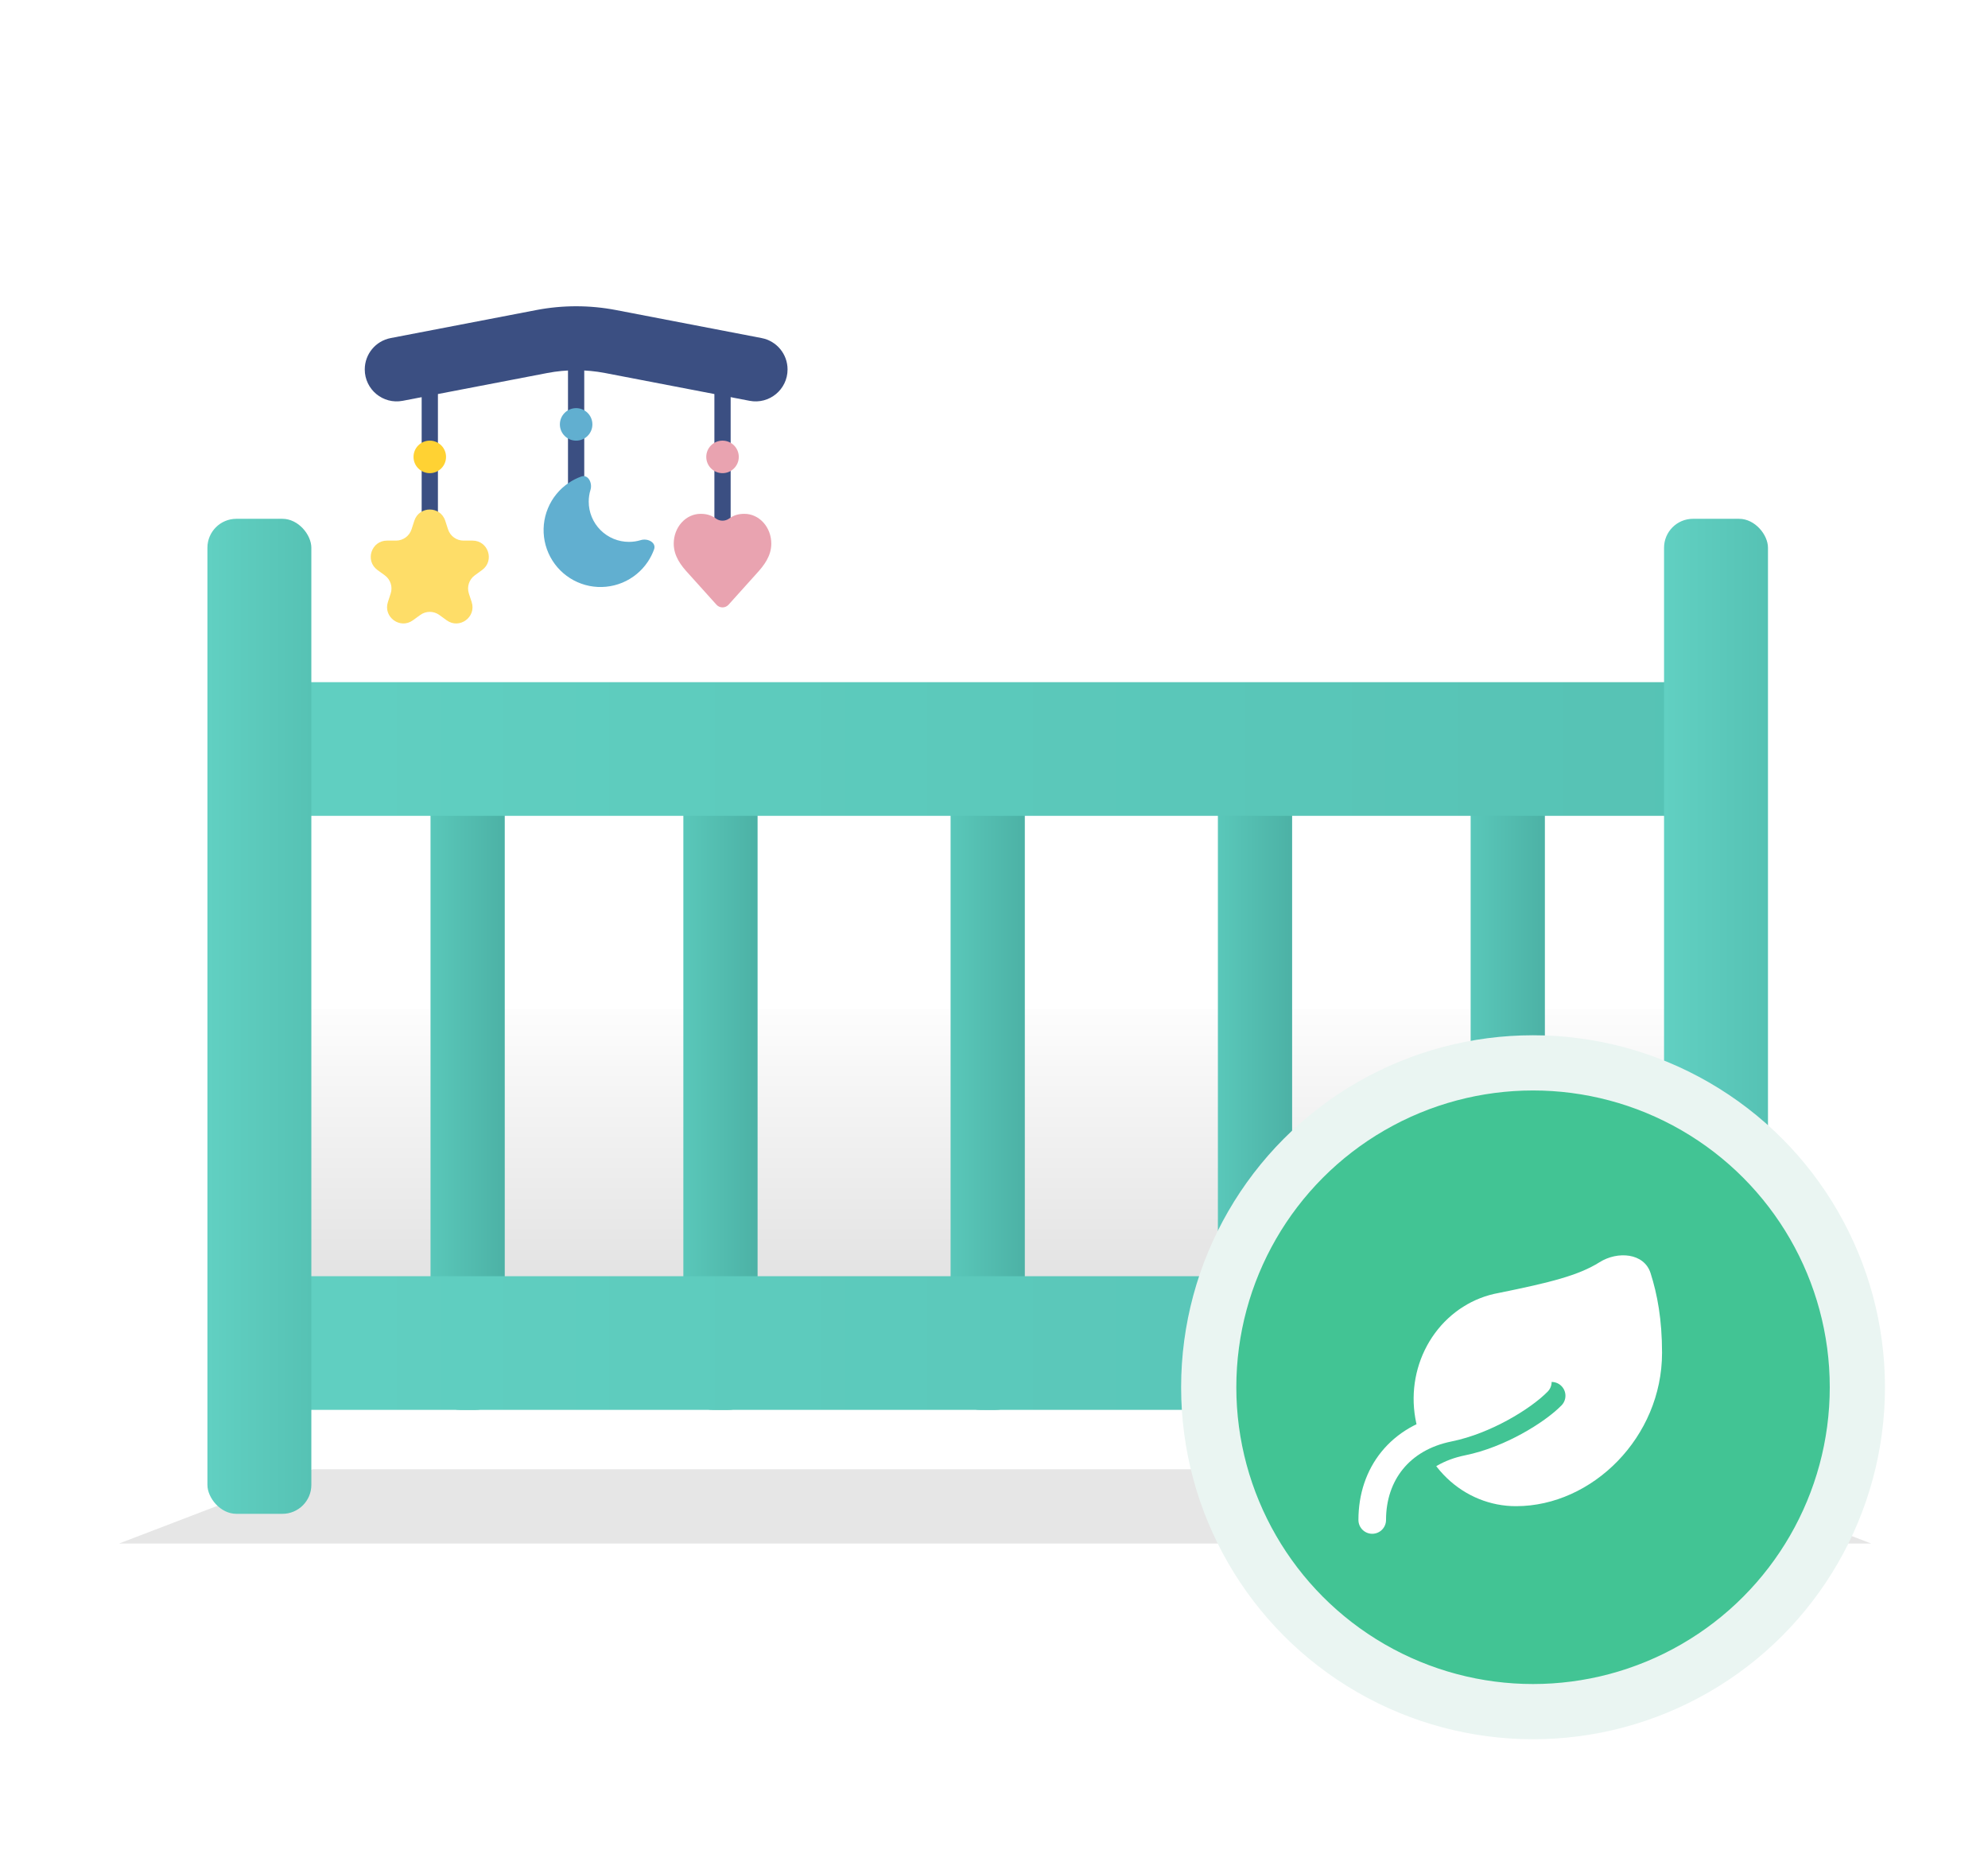 <svg width="129" height="120" viewBox="0 0 129 120" fill="none" xmlns="http://www.w3.org/2000/svg">
<g opacity="0.1" filter="url(#filter0_f_2318_108011)">
<path d="M20.299 95.32H108.847L121.419 100.138H7.727L20.299 95.32Z" fill="black"/>
</g>
<rect x="13.511" y="65.453" width="100.203" height="19.27" fill="url(#paint0_linear_2318_108011)"/>
<rect x="27.936" y="47.147" width="4.817" height="44.321" rx="1.927" fill="url(#paint1_linear_2318_108011)"/>
<rect x="44.342" y="47.147" width="4.817" height="44.321" rx="1.927" fill="url(#paint2_linear_2318_108011)"/>
<rect x="61.683" y="47.147" width="4.817" height="44.321" rx="1.927" fill="url(#paint3_linear_2318_108011)"/>
<rect x="79.028" y="47.147" width="4.817" height="44.321" rx="1.927" fill="url(#paint4_linear_2318_108011)"/>
<rect x="95.429" y="47.147" width="4.817" height="44.321" rx="1.927" fill="url(#paint5_linear_2318_108011)"/>
<g filter="url(#filter1_i_2318_108011)">
<rect x="15.435" y="46.184" width="96.349" height="8.671" fill="url(#paint6_linear_2318_108011)"/>
</g>
<g filter="url(#filter2_i_2318_108011)">
<rect x="15.435" y="84.723" width="96.349" height="8.671" fill="url(#paint7_linear_2318_108011)"/>
</g>
<g filter="url(#filter3_i_2318_108011)">
<rect x="13.459" y="35.585" width="6.744" height="64.554" rx="1.879" fill="url(#paint8_linear_2318_108011)"/>
</g>
<g filter="url(#filter4_i_2318_108011)">
<rect x="107.979" y="35.585" width="6.744" height="64.554" rx="1.879" fill="url(#paint9_linear_2318_108011)"/>
</g>
<path d="M23.669 23.968C23.669 22.974 24.374 22.121 25.349 21.933L34.796 20.116C36.507 19.787 38.266 19.787 39.977 20.116L49.423 21.933C50.399 22.121 51.104 22.974 51.104 23.968C51.104 25.27 49.918 26.249 48.64 26.003L39.267 24.201C38.024 23.962 36.748 23.962 35.506 24.201L26.132 26.003C24.854 26.249 23.669 25.27 23.669 23.968Z" fill="#3B4F82"/>
<path d="M27.889 25.422V34.919" stroke="#3B4F82" stroke-width="1.055"/>
<path d="M37.384 23.311V32.809" stroke="#3B4F82" stroke-width="1.055"/>
<path d="M46.884 25.422V34.919" stroke="#3B4F82" stroke-width="1.055"/>
<path d="M49.099 37.205C49.571 36.691 50.049 36.076 50.049 35.27C50.049 34.757 49.866 34.265 49.539 33.903C49.213 33.54 48.77 33.336 48.308 33.336C47.925 33.336 47.62 33.419 47.313 33.642C47.059 33.826 46.708 33.826 46.454 33.642C46.147 33.419 45.842 33.336 45.459 33.336C44.997 33.336 44.554 33.54 44.228 33.903C43.901 34.265 43.718 34.757 43.718 35.27C43.718 36.08 44.193 36.695 44.667 37.205L46.491 39.231C46.701 39.464 47.066 39.464 47.276 39.231L49.099 37.205Z" fill="#E9A3B0"/>
<circle cx="27.888" cy="29.642" r="1.055" fill="#FFD233"/>
<circle cx="37.385" cy="27.533" r="1.055" fill="#61AFD0"/>
<circle cx="46.884" cy="29.642" r="1.055" fill="#E9A3B0"/>
<path d="M26.885 33.785C27.201 32.813 28.576 32.813 28.892 33.785L29.073 34.343C29.214 34.778 29.619 35.072 30.077 35.072L30.663 35.072C31.685 35.072 32.11 36.38 31.283 36.981L30.809 37.325C30.439 37.594 30.284 38.07 30.425 38.505L30.607 39.062C30.922 40.035 29.81 40.843 28.983 40.242L28.509 39.898C28.139 39.629 27.638 39.629 27.268 39.898L26.794 40.242C25.967 40.843 24.855 40.035 25.17 39.062L25.351 38.505C25.493 38.07 25.338 37.594 24.968 37.325L24.494 36.981C23.667 36.38 24.092 35.072 25.114 35.072L25.7 35.072C26.157 35.072 26.562 34.778 26.704 34.343L26.885 33.785Z" fill="#FEDD68"/>
<path d="M37.718 30.915C38.16 30.756 38.455 31.329 38.317 31.778C38.241 32.024 38.202 32.282 38.202 32.544C38.202 33.236 38.477 33.901 38.967 34.391C39.456 34.88 40.121 35.155 40.813 35.155C41.075 35.155 41.333 35.116 41.579 35.041C42.029 34.903 42.601 35.197 42.443 35.639C42.341 35.921 42.206 36.191 42.038 36.442C41.632 37.05 41.055 37.523 40.38 37.803C39.705 38.082 38.963 38.155 38.246 38.013C37.53 37.87 36.872 37.519 36.355 37.002C35.839 36.486 35.487 35.828 35.344 35.111C35.202 34.395 35.275 33.652 35.555 32.977C35.834 32.302 36.307 31.726 36.915 31.32C37.166 31.152 37.436 31.016 37.718 30.915Z" fill="#61AFD0"/>
<circle cx="99.478" cy="90" r="21.045" fill="#42C494" stroke="#EAF5F2" stroke-width="3.582"/>
<path d="M98.379 97.715C96.716 97.72 95.112 97.069 93.885 95.89C92.658 94.71 91.897 93.09 91.754 91.349C91.611 89.608 92.096 87.875 93.112 86.492C94.129 85.109 95.603 84.178 97.242 83.884C100.619 83.2 102.439 82.741 103.793 81.889C104.962 81.153 106.683 81.279 107.104 82.594C107.542 83.968 107.849 85.602 107.849 87.765C107.849 93.237 103.322 97.715 98.379 97.715Z" fill="white"/>
<path d="M89.939 99.506C89.939 96.521 91.746 94.173 94.901 93.536C97.266 93.058 99.708 91.546 100.685 90.551" stroke="#42C494" stroke-width="1.791" stroke-linecap="round" stroke-linejoin="round"/>
<path d="M89.043 98.611C89.043 95.625 90.85 93.277 94.006 92.64C96.37 92.163 98.812 90.65 99.789 89.655" stroke="white" stroke-width="1.791" stroke-linecap="round" stroke-linejoin="round"/>
<defs>
<filter id="filter0_f_2318_108011" x="0.983" y="88.576" width="127.181" height="18.306" filterUnits="userSpaceOnUse" color-interpolation-filters="sRGB">
<feFlood flood-opacity="0" result="BackgroundImageFix"/>
<feBlend mode="normal" in="SourceGraphic" in2="BackgroundImageFix" result="shape"/>
<feGaussianBlur stdDeviation="3.372" result="effect1_foregroundBlur_2318_108011"/>
</filter>
<filter id="filter1_i_2318_108011" x="15.435" y="44.257" width="96.349" height="10.599" filterUnits="userSpaceOnUse" color-interpolation-filters="sRGB">
<feFlood flood-opacity="0" result="BackgroundImageFix"/>
<feBlend mode="normal" in="SourceGraphic" in2="BackgroundImageFix" result="shape"/>
<feColorMatrix in="SourceAlpha" type="matrix" values="0 0 0 0 0 0 0 0 0 0 0 0 0 0 0 0 0 0 127 0" result="hardAlpha"/>
<feOffset dy="-1.927"/>
<feGaussianBlur stdDeviation="0.963"/>
<feComposite in2="hardAlpha" operator="arithmetic" k2="-1" k3="1"/>
<feColorMatrix type="matrix" values="0 0 0 0 0.3 0 0 0 0 0.685 0 0 0 0 0.635 0 0 0 0.9 0"/>
<feBlend mode="normal" in2="shape" result="effect1_innerShadow_2318_108011"/>
</filter>
<filter id="filter2_i_2318_108011" x="15.435" y="82.796" width="96.349" height="10.599" filterUnits="userSpaceOnUse" color-interpolation-filters="sRGB">
<feFlood flood-opacity="0" result="BackgroundImageFix"/>
<feBlend mode="normal" in="SourceGraphic" in2="BackgroundImageFix" result="shape"/>
<feColorMatrix in="SourceAlpha" type="matrix" values="0 0 0 0 0 0 0 0 0 0 0 0 0 0 0 0 0 0 127 0" result="hardAlpha"/>
<feOffset dy="-1.927"/>
<feGaussianBlur stdDeviation="0.963"/>
<feComposite in2="hardAlpha" operator="arithmetic" k2="-1" k3="1"/>
<feColorMatrix type="matrix" values="0 0 0 0 0.3 0 0 0 0 0.685 0 0 0 0 0.635 0 0 0 0.9 0"/>
<feBlend mode="normal" in2="shape" result="effect1_innerShadow_2318_108011"/>
</filter>
<filter id="filter3_i_2318_108011" x="13.459" y="33.658" width="6.745" height="66.481" filterUnits="userSpaceOnUse" color-interpolation-filters="sRGB">
<feFlood flood-opacity="0" result="BackgroundImageFix"/>
<feBlend mode="normal" in="SourceGraphic" in2="BackgroundImageFix" result="shape"/>
<feColorMatrix in="SourceAlpha" type="matrix" values="0 0 0 0 0 0 0 0 0 0 0 0 0 0 0 0 0 0 127 0" result="hardAlpha"/>
<feOffset dy="-1.927"/>
<feGaussianBlur stdDeviation="0.963"/>
<feComposite in2="hardAlpha" operator="arithmetic" k2="-1" k3="1"/>
<feColorMatrix type="matrix" values="0 0 0 0 0 0 0 0 0 0 0 0 0 0 0 0 0 0 0.11 0"/>
<feBlend mode="normal" in2="shape" result="effect1_innerShadow_2318_108011"/>
</filter>
<filter id="filter4_i_2318_108011" x="107.979" y="33.658" width="6.745" height="66.481" filterUnits="userSpaceOnUse" color-interpolation-filters="sRGB">
<feFlood flood-opacity="0" result="BackgroundImageFix"/>
<feBlend mode="normal" in="SourceGraphic" in2="BackgroundImageFix" result="shape"/>
<feColorMatrix in="SourceAlpha" type="matrix" values="0 0 0 0 0 0 0 0 0 0 0 0 0 0 0 0 0 0 127 0" result="hardAlpha"/>
<feOffset dy="-1.927"/>
<feGaussianBlur stdDeviation="0.963"/>
<feComposite in2="hardAlpha" operator="arithmetic" k2="-1" k3="1"/>
<feColorMatrix type="matrix" values="0 0 0 0 0 0 0 0 0 0 0 0 0 0 0 0 0 0 0.11 0"/>
<feBlend mode="normal" in2="shape" result="effect1_innerShadow_2318_108011"/>
</filter>
<linearGradient id="paint0_linear_2318_108011" x1="60.241" y1="64.196" x2="60.241" y2="89.331" gradientUnits="userSpaceOnUse">
<stop stop-color="white"/>
<stop offset="1" stop-color="#D9D9D9"/>
</linearGradient>
<linearGradient id="paint1_linear_2318_108011" x1="27.845" y1="64.083" x2="32.848" y2="64.083" gradientUnits="userSpaceOnUse">
<stop stop-color="#5AC8BA"/>
<stop offset="1" stop-color="#4CB1A5"/>
</linearGradient>
<linearGradient id="paint2_linear_2318_108011" x1="44.251" y1="64.083" x2="49.254" y2="64.083" gradientUnits="userSpaceOnUse">
<stop stop-color="#5AC8BA"/>
<stop offset="1" stop-color="#4CB1A5"/>
</linearGradient>
<linearGradient id="paint3_linear_2318_108011" x1="61.591" y1="64.083" x2="66.594" y2="64.083" gradientUnits="userSpaceOnUse">
<stop stop-color="#5AC8BA"/>
<stop offset="1" stop-color="#4CB1A5"/>
</linearGradient>
<linearGradient id="paint4_linear_2318_108011" x1="78.937" y1="64.083" x2="83.939" y2="64.083" gradientUnits="userSpaceOnUse">
<stop stop-color="#5AC8BA"/>
<stop offset="1" stop-color="#4CB1A5"/>
</linearGradient>
<linearGradient id="paint5_linear_2318_108011" x1="95.338" y1="64.083" x2="100.341" y2="64.083" gradientUnits="userSpaceOnUse">
<stop stop-color="#5AC8BA"/>
<stop offset="1" stop-color="#4CB1A5"/>
</linearGradient>
<linearGradient id="paint6_linear_2318_108011" x1="15.435" y1="50.519" x2="111.785" y2="50.519" gradientUnits="userSpaceOnUse">
<stop stop-color="#61D0C2"/>
<stop offset="1" stop-color="#56C2B4"/>
</linearGradient>
<linearGradient id="paint7_linear_2318_108011" x1="15.435" y1="89.058" x2="111.785" y2="89.058" gradientUnits="userSpaceOnUse">
<stop stop-color="#61D0C2"/>
<stop offset="1" stop-color="#56C2B4"/>
</linearGradient>
<linearGradient id="paint8_linear_2318_108011" x1="13.459" y1="67.862" x2="20.203" y2="67.862" gradientUnits="userSpaceOnUse">
<stop stop-color="#61D0C2"/>
<stop offset="1" stop-color="#56C2B4"/>
</linearGradient>
<linearGradient id="paint9_linear_2318_108011" x1="107.979" y1="67.862" x2="114.723" y2="67.862" gradientUnits="userSpaceOnUse">
<stop stop-color="#61D0C2"/>
<stop offset="1" stop-color="#56C2B4"/>
</linearGradient>
</defs>
</svg>
